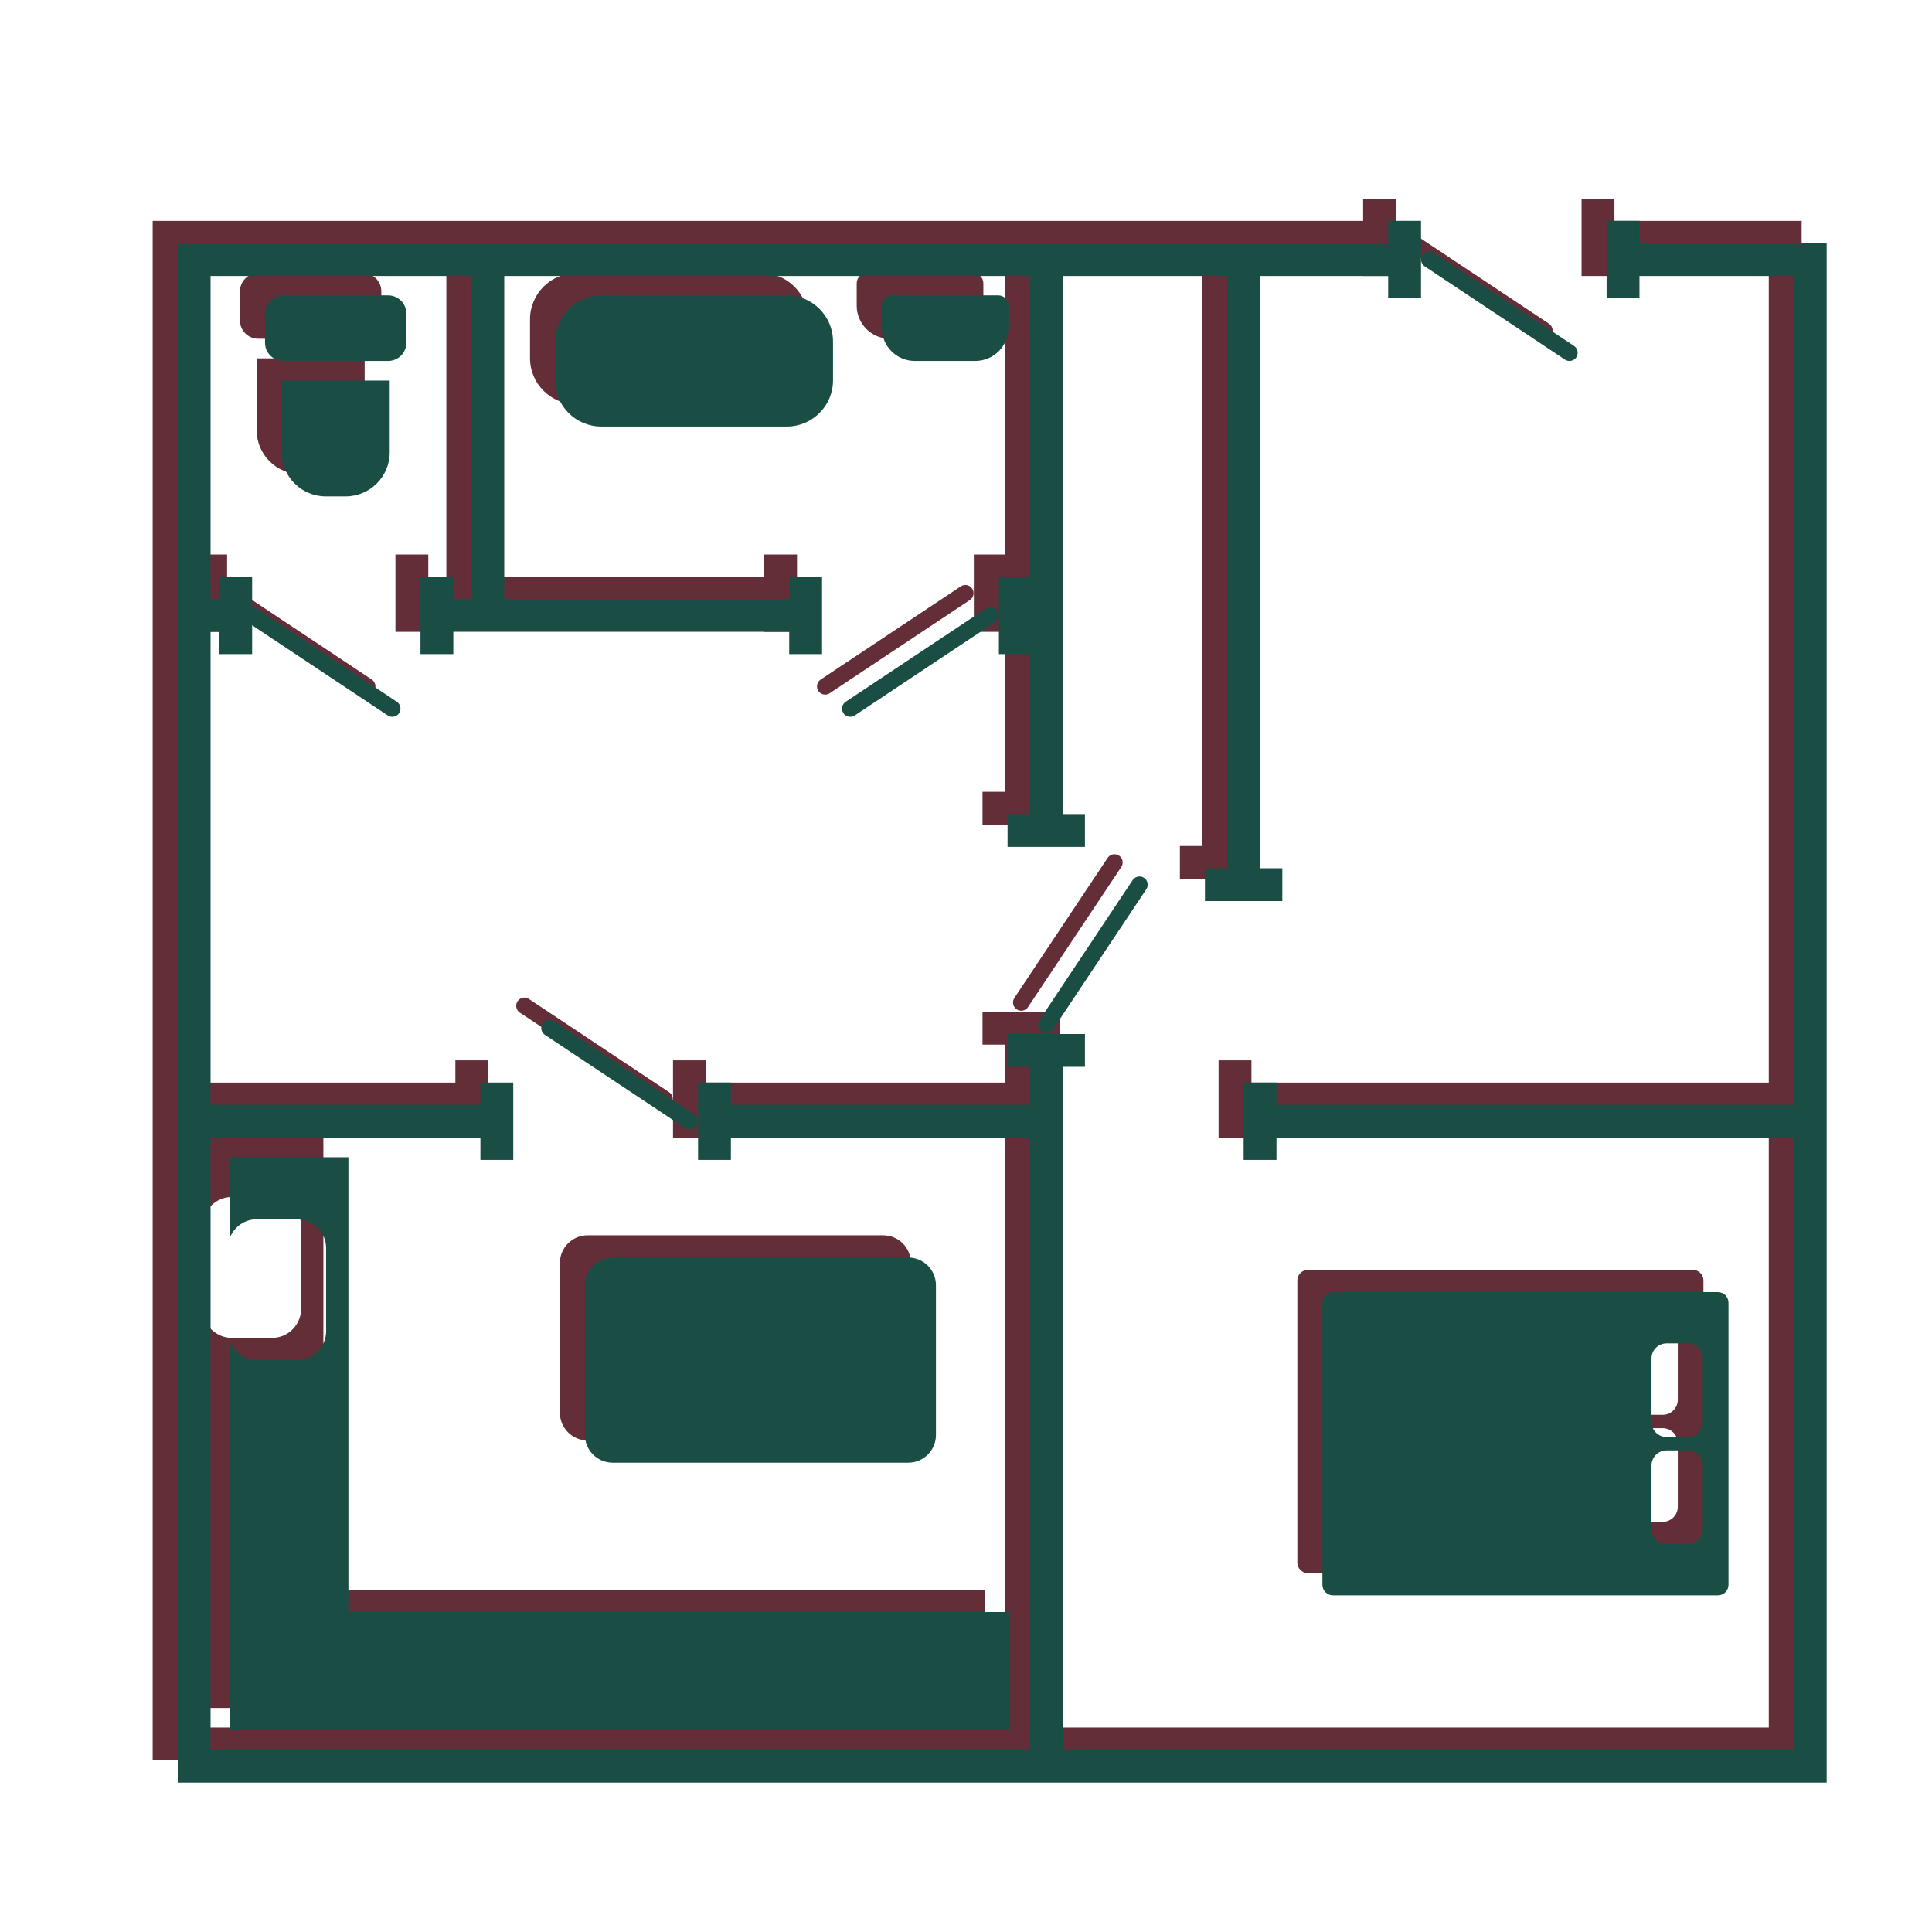 <?xml version="1.0" encoding="UTF-8"?>
<svg xmlns="http://www.w3.org/2000/svg" xmlns:xlink="http://www.w3.org/1999/xlink" width="810pt" height="810pt" viewBox="0 0 810 810" version="1.2">
<defs>
<clipPath id="clip1">
  <path d="M 64 83.25 L 755.426 83.25 L 755.426 738 L 64 738 Z M 64 83.25 "/>
</clipPath>
<clipPath id="clip2">
  <path d="M 74.426 92.566 L 765.926 92.566 L 765.926 747.316 L 74.426 747.316 Z M 74.426 92.566 "/>
</clipPath>
</defs>
<g id="surface1">
<g clip-path="url(#clip1)" clip-rule="nonzero">
<path style=" stroke:none;fill-rule:nonzero;fill:rgb(38.82%,18.039%,21.57%);fill-opacity:1;" d="M 676.852 92.621 L 676.852 83.289 L 663.078 83.289 L 663.078 115.715 L 676.852 115.715 L 676.852 106.383 L 741.566 106.383 L 741.566 453.875 L 524.672 453.875 L 524.672 444.547 L 510.898 444.547 L 510.898 476.977 L 524.672 476.977 L 524.672 467.641 L 741.566 467.641 L 741.566 724.301 L 435.027 724.301 L 435.027 437.953 L 444.367 437.953 L 444.367 424.191 L 411.922 424.191 L 411.922 437.953 L 421.258 437.953 L 421.258 453.875 L 295.93 453.875 L 295.93 444.547 L 282.16 444.547 L 282.16 476.977 L 295.93 476.977 L 295.93 467.641 L 421.258 467.641 L 421.258 724.301 L 77.785 724.301 L 77.785 467.641 L 190.918 467.641 L 190.918 476.977 L 204.691 476.977 L 204.691 444.547 L 190.918 444.547 L 190.918 453.875 L 77.785 453.875 L 77.785 255.574 L 81.434 255.574 L 81.434 264.902 L 95.207 264.902 L 95.207 252.816 L 99.34 255.574 L 152.055 290.625 C 152.648 291.023 153.309 291.203 153.953 291.203 C 155.07 291.203 156.172 290.668 156.836 289.676 C 157.883 288.09 157.457 285.961 155.871 284.898 L 111.762 255.574 L 97.105 245.828 C 96.527 245.43 95.852 245.25 95.207 245.25 L 95.207 232.477 L 81.434 232.477 L 81.434 241.809 L 77.785 241.809 L 77.785 106.383 L 187.133 106.383 L 187.133 241.809 L 179.559 241.809 L 179.559 232.477 L 165.789 232.477 L 165.789 264.902 L 179.559 264.902 L 179.559 255.574 L 320.379 255.574 L 320.379 264.902 L 334.152 264.902 L 334.152 232.477 L 320.379 232.477 L 320.379 241.809 L 200.906 241.809 L 200.906 106.383 L 421.258 106.383 L 421.258 232.477 L 408.285 232.477 L 408.285 264.902 L 421.258 264.902 L 421.258 331.98 L 411.922 331.98 L 411.922 345.746 L 444.367 345.746 L 444.367 331.98 L 435.027 331.98 L 435.027 106.383 L 504.012 106.383 L 504.012 354.703 L 494.676 354.703 L 494.676 368.469 L 527.121 368.469 L 527.121 354.703 L 517.785 354.703 L 517.785 106.383 L 571.496 106.383 L 571.496 115.715 L 585.27 115.715 L 585.27 83.289 L 571.496 83.289 L 571.496 92.621 L 64.012 92.621 L 64.012 738.066 L 755.34 738.066 L 755.34 92.621 L 676.852 92.621 "/>
</g>
<path style=" stroke:none;fill-rule:nonzero;fill:rgb(38.82%,18.039%,21.57%);fill-opacity:1;" d="M 586.84 102.363 L 592.883 106.383 L 645.586 141.434 C 646.18 141.836 646.844 142.016 647.504 142.016 C 648.605 142.016 649.707 141.477 650.367 140.484 C 651.414 138.902 650.988 136.77 649.406 135.711 L 605.305 106.383 L 590.652 96.637 C 589.07 95.594 586.922 96.02 585.875 97.602 C 585.488 98.184 585.293 98.84 585.293 99.504 C 585.293 100.613 585.832 101.703 586.84 102.363 "/>
<path style=" stroke:none;fill-rule:nonzero;fill:rgb(38.82%,18.039%,21.57%);fill-opacity:1;" d="M 464.375 359.684 L 435.027 403.754 L 425.277 418.398 C 424.223 419.98 424.66 422.113 426.242 423.172 C 426.82 423.562 427.48 423.75 428.145 423.75 C 429.258 423.75 430.348 423.215 431.008 422.211 L 435.027 416.168 L 470.105 363.5 C 471.164 361.918 470.738 359.77 469.156 358.723 C 467.57 357.676 465.438 358.102 464.375 359.684 "/>
<path style=" stroke:none;fill-rule:nonzero;fill:rgb(38.82%,18.039%,21.57%);fill-opacity:1;" d="M 402.828 245.828 L 388.176 255.574 L 344.066 284.898 C 342.48 285.961 342.055 288.09 343.102 289.676 C 343.762 290.668 344.863 291.203 345.98 291.203 C 346.625 291.203 347.289 291.023 347.879 290.625 L 400.582 255.574 L 406.633 251.555 C 407.637 250.891 408.172 249.789 408.172 248.676 C 408.172 248.027 407.98 247.367 407.598 246.789 C 406.551 245.195 404.402 244.766 402.828 245.828 "/>
<path style=" stroke:none;fill-rule:nonzero;fill:rgb(38.82%,18.039%,21.57%);fill-opacity:1;" d="M 280.523 457.895 L 274.477 453.875 L 221.77 418.824 C 220.188 417.762 218.051 418.191 216.992 419.773 C 215.945 421.359 216.375 423.492 217.957 424.551 L 262.051 453.875 L 276.707 463.621 C 277.297 464.008 277.961 464.203 278.621 464.203 C 279.738 464.203 280.824 463.66 281.484 462.66 C 281.871 462.078 282.066 461.422 282.066 460.762 C 282.066 459.645 281.527 458.559 280.523 457.895 "/>
<path style=" stroke:none;fill-rule:nonzero;fill:rgb(38.82%,18.039%,21.57%);fill-opacity:1;" d="M 681.902 605.09 C 681.902 601.602 684.73 598.777 688.219 598.777 L 697.102 598.777 C 700.594 598.777 703.418 601.602 703.418 605.09 L 703.418 631.734 C 703.418 635.215 700.594 638.043 697.102 638.043 L 688.219 638.043 C 684.73 638.043 681.902 635.215 681.902 631.734 Z M 681.902 560.215 C 681.902 556.73 684.73 553.902 688.219 553.902 L 697.102 553.902 C 700.594 553.902 703.418 556.73 703.418 560.215 L 703.418 586.855 C 703.418 590.344 700.594 593.168 697.102 593.168 L 688.219 593.168 C 684.73 593.168 681.902 590.344 681.902 586.855 Z M 709.734 659.543 C 712.188 659.543 714.176 657.555 714.176 655.105 L 714.176 536.84 C 714.176 534.391 712.188 532.402 709.734 532.402 L 548.363 532.402 C 545.906 532.402 543.918 534.391 543.918 536.84 L 543.918 655.105 C 543.918 657.555 545.906 659.543 548.363 659.543 L 709.734 659.543 "/>
<path style=" stroke:none;fill-rule:nonzero;fill:rgb(38.82%,18.039%,21.57%);fill-opacity:1;" d="M 241.574 114.52 C 230.883 114.52 222.211 123.184 222.211 133.867 L 222.211 150.16 C 222.211 160.844 230.883 169.508 241.574 169.508 L 319.391 169.508 C 330.082 169.508 338.746 160.844 338.746 150.16 L 338.746 133.867 C 338.746 123.184 330.082 114.52 319.391 114.52 L 241.574 114.52 "/>
<path style=" stroke:none;fill-rule:nonzero;fill:rgb(38.82%,18.039%,21.57%);fill-opacity:1;" d="M 412.277 128.129 L 412.277 118.738 C 412.277 116.41 410.391 114.52 408.059 114.52 L 363.398 114.52 C 361.066 114.52 359.176 116.41 359.176 118.738 L 359.176 128.129 C 359.176 135.797 365.398 142.016 373.07 142.016 L 398.387 142.016 C 406.059 142.016 412.277 135.797 412.277 128.129 "/>
<path style=" stroke:none;fill-rule:nonzero;fill:rgb(38.82%,18.039%,21.57%);fill-opacity:1;" d="M 159.867 134.387 L 159.867 122.152 C 159.867 117.938 156.445 114.52 152.23 114.52 L 108.242 114.52 C 104.023 114.52 100.609 117.938 100.609 122.152 L 100.609 134.387 C 100.609 138.598 104.023 142.016 108.242 142.016 L 152.23 142.016 C 156.445 142.016 159.867 138.598 159.867 134.387 "/>
<path style=" stroke:none;fill-rule:nonzero;fill:rgb(38.82%,18.039%,21.57%);fill-opacity:1;" d="M 370.289 517.91 L 246.348 517.91 C 239.938 517.91 234.742 523.105 234.742 529.512 L 234.742 592.316 C 234.742 598.723 239.938 603.918 246.348 603.918 L 370.289 603.918 C 376.699 603.918 381.902 598.723 381.902 592.316 L 381.902 529.512 C 381.902 523.105 376.699 517.91 370.289 517.91 "/>
<path style=" stroke:none;fill-rule:nonzero;fill:rgb(38.82%,18.039%,21.57%);fill-opacity:1;" d="M 114.062 560.918 L 97.219 560.918 C 92.184 560.918 87.863 557.855 86.016 553.492 L 86.016 716.078 L 413.027 716.078 L 413.027 666.551 L 135.574 666.551 L 135.574 475.867 L 86.016 475.867 L 86.016 509.277 C 87.863 504.914 92.184 501.855 97.219 501.855 L 114.062 501.855 C 120.777 501.855 126.223 507.293 126.223 514.008 L 126.223 548.762 C 126.223 555.473 120.777 560.918 114.062 560.918 "/>
<path style=" stroke:none;fill-rule:nonzero;fill:rgb(38.82%,18.039%,21.57%);fill-opacity:1;" d="M 108.242 150.242 C 108.023 150.242 107.809 150.219 107.594 150.207 L 107.594 180.332 C 107.594 190.531 115.863 198.793 126.066 198.793 L 134.41 198.793 C 144.609 198.793 152.883 190.531 152.883 180.332 L 152.883 150.207 C 152.668 150.219 152.453 150.242 152.23 150.242 L 108.242 150.242 "/>
<g clip-path="url(#clip2)" clip-rule="nonzero">
<path style=" stroke:none;fill-rule:nonzero;fill:rgb(10.199%,30.589%,27.06%);fill-opacity:1;" d="M 687.352 101.938 L 687.352 92.609 L 673.578 92.609 L 673.578 125.031 L 687.352 125.031 L 687.352 115.703 L 752.066 115.703 L 752.066 463.195 L 535.172 463.195 L 535.172 453.863 L 521.398 453.863 L 521.398 486.293 L 535.172 486.293 L 535.172 476.957 L 752.066 476.957 L 752.066 733.621 L 445.527 733.621 L 445.527 447.273 L 454.867 447.273 L 454.867 433.508 L 422.422 433.508 L 422.422 447.273 L 431.758 447.273 L 431.758 463.195 L 306.43 463.195 L 306.43 453.863 L 292.66 453.863 L 292.66 486.293 L 306.43 486.293 L 306.43 476.957 L 431.758 476.957 L 431.758 733.621 L 88.285 733.621 L 88.285 476.957 L 201.418 476.957 L 201.418 486.293 L 215.191 486.293 L 215.191 453.863 L 201.418 453.863 L 201.418 463.195 L 88.285 463.195 L 88.285 264.891 L 91.934 264.891 L 91.934 274.223 L 105.707 274.223 L 105.707 262.133 L 109.84 264.891 L 162.555 299.945 C 163.148 300.34 163.809 300.52 164.453 300.52 C 165.57 300.52 166.672 299.984 167.336 298.992 C 168.383 297.41 167.957 295.277 166.371 294.215 L 122.262 264.891 L 107.605 255.148 C 107.027 254.746 106.352 254.566 105.707 254.566 L 105.707 241.797 L 91.934 241.797 L 91.934 251.129 L 88.285 251.129 L 88.285 115.703 L 197.633 115.703 L 197.633 251.129 L 190.059 251.129 L 190.059 241.797 L 176.289 241.797 L 176.289 274.223 L 190.059 274.223 L 190.059 264.891 L 330.879 264.891 L 330.879 274.223 L 344.652 274.223 L 344.652 241.797 L 330.879 241.797 L 330.879 251.129 L 211.406 251.129 L 211.406 115.703 L 431.758 115.703 L 431.758 241.797 L 418.785 241.797 L 418.785 274.223 L 431.758 274.223 L 431.758 341.301 L 422.422 341.301 L 422.422 355.062 L 454.867 355.062 L 454.867 341.301 L 445.527 341.301 L 445.527 115.703 L 514.512 115.703 L 514.512 364.023 L 505.176 364.023 L 505.176 377.785 L 537.621 377.785 L 537.621 364.023 L 528.285 364.023 L 528.285 115.703 L 581.996 115.703 L 581.996 125.031 L 595.77 125.031 L 595.77 92.609 L 581.996 92.609 L 581.996 101.938 L 74.512 101.938 L 74.512 747.383 L 765.84 747.383 L 765.84 101.938 L 687.352 101.938 "/>
</g>
<path style=" stroke:none;fill-rule:nonzero;fill:rgb(10.199%,30.589%,27.06%);fill-opacity:1;" d="M 597.34 111.684 L 603.383 115.703 L 656.086 150.754 C 656.68 151.152 657.344 151.332 658.004 151.332 C 659.105 151.332 660.207 150.793 660.867 149.805 C 661.914 148.223 661.488 146.086 659.906 145.027 L 615.805 115.703 L 601.152 105.953 C 599.57 104.91 597.422 105.336 596.375 106.918 C 595.988 107.5 595.793 108.156 595.793 108.82 C 595.793 109.934 596.332 111.02 597.34 111.684 "/>
<path style=" stroke:none;fill-rule:nonzero;fill:rgb(10.199%,30.589%,27.06%);fill-opacity:1;" d="M 474.875 369.004 L 445.527 413.074 L 435.777 427.715 C 434.723 429.297 435.16 431.434 436.742 432.492 C 437.32 432.879 437.98 433.066 438.645 433.066 C 439.758 433.066 440.848 432.531 441.508 431.531 L 445.527 425.488 L 480.605 372.816 C 481.664 371.234 481.238 369.09 479.656 368.043 C 478.07 366.996 475.938 367.422 474.875 369.004 "/>
<path style=" stroke:none;fill-rule:nonzero;fill:rgb(10.199%,30.589%,27.06%);fill-opacity:1;" d="M 413.328 255.148 L 398.676 264.891 L 354.566 294.215 C 352.98 295.277 352.555 297.41 353.602 298.992 C 354.262 299.984 355.363 300.52 356.48 300.52 C 357.125 300.52 357.789 300.34 358.379 299.945 L 411.082 264.891 L 417.133 260.871 C 418.137 260.207 418.672 259.109 418.672 257.992 C 418.672 257.348 418.48 256.684 418.098 256.105 C 417.051 254.512 414.902 254.082 413.328 255.148 "/>
<path style=" stroke:none;fill-rule:nonzero;fill:rgb(10.199%,30.589%,27.06%);fill-opacity:1;" d="M 291.023 467.215 L 284.977 463.195 L 232.27 428.141 C 230.688 427.082 228.551 427.512 227.492 429.094 C 226.445 430.676 226.875 432.809 228.457 433.867 L 272.551 463.195 L 287.207 472.938 C 287.797 473.328 288.461 473.52 289.121 473.52 C 290.238 473.52 291.324 472.98 291.984 471.977 C 292.371 471.398 292.566 470.738 292.566 470.082 C 292.566 468.965 292.027 467.875 291.023 467.215 "/>
<path style=" stroke:none;fill-rule:nonzero;fill:rgb(10.199%,30.589%,27.06%);fill-opacity:1;" d="M 692.402 614.406 C 692.402 610.918 695.23 608.094 698.719 608.094 L 707.602 608.094 C 711.094 608.094 713.918 610.918 713.918 614.406 L 713.918 641.051 C 713.918 644.535 711.094 647.359 707.602 647.359 L 698.719 647.359 C 695.23 647.359 692.402 644.535 692.402 641.051 Z M 692.402 569.531 C 692.402 566.047 695.23 563.223 698.719 563.223 L 707.602 563.223 C 711.094 563.223 713.918 566.047 713.918 569.531 L 713.918 596.176 C 713.918 599.664 711.094 602.488 707.602 602.488 L 698.719 602.488 C 695.23 602.488 692.402 599.664 692.402 596.176 Z M 720.234 668.859 C 722.688 668.859 724.676 666.871 724.676 664.422 L 724.676 546.16 C 724.676 543.711 722.688 541.719 720.234 541.719 L 558.863 541.719 C 556.406 541.719 554.418 543.711 554.418 546.16 L 554.418 664.422 C 554.418 666.871 556.406 668.859 558.863 668.859 L 720.234 668.859 "/>
<path style=" stroke:none;fill-rule:nonzero;fill:rgb(10.199%,30.589%,27.06%);fill-opacity:1;" d="M 252.074 123.84 C 241.383 123.84 232.711 132.5 232.711 143.184 L 232.711 159.477 C 232.711 170.164 241.383 178.828 252.074 178.828 L 329.891 178.828 C 340.582 178.828 349.246 170.164 349.246 159.477 L 349.246 143.184 C 349.246 132.5 340.582 123.84 329.891 123.84 L 252.074 123.84 "/>
<path style=" stroke:none;fill-rule:nonzero;fill:rgb(10.199%,30.589%,27.06%);fill-opacity:1;" d="M 422.777 137.445 L 422.777 128.055 C 422.777 125.727 420.891 123.84 418.559 123.84 L 373.898 123.84 C 371.566 123.84 369.676 125.727 369.676 128.055 L 369.676 137.445 C 369.676 145.113 375.898 151.332 383.57 151.332 L 408.887 151.332 C 416.559 151.332 422.777 145.113 422.777 137.445 "/>
<path style=" stroke:none;fill-rule:nonzero;fill:rgb(10.199%,30.589%,27.06%);fill-opacity:1;" d="M 170.367 143.703 L 170.367 131.469 C 170.367 127.254 166.945 123.84 162.73 123.84 L 118.742 123.84 C 114.523 123.84 111.109 127.254 111.109 131.469 L 111.109 143.703 C 111.109 147.914 114.523 151.332 118.742 151.332 L 162.73 151.332 C 166.945 151.332 170.367 147.914 170.367 143.703 "/>
<path style=" stroke:none;fill-rule:nonzero;fill:rgb(10.199%,30.589%,27.06%);fill-opacity:1;" d="M 380.789 527.227 L 256.848 527.227 C 250.438 527.227 245.242 532.426 245.242 538.832 L 245.242 601.633 C 245.242 608.039 250.438 613.238 256.848 613.238 L 380.789 613.238 C 387.199 613.238 392.402 608.039 392.402 601.633 L 392.402 538.832 C 392.402 532.426 387.199 527.227 380.789 527.227 "/>
<path style=" stroke:none;fill-rule:nonzero;fill:rgb(10.199%,30.589%,27.06%);fill-opacity:1;" d="M 124.562 570.234 L 107.719 570.234 C 102.684 570.234 98.363 567.172 96.516 562.809 L 96.516 725.395 L 423.527 725.395 L 423.527 675.867 L 146.074 675.867 L 146.074 485.184 L 96.516 485.184 L 96.516 518.594 C 98.363 514.234 102.684 511.176 107.719 511.176 L 124.562 511.176 C 131.277 511.176 136.723 516.613 136.723 523.328 L 136.723 558.078 C 136.723 564.793 131.277 570.234 124.562 570.234 "/>
<path style=" stroke:none;fill-rule:nonzero;fill:rgb(10.199%,30.589%,27.06%);fill-opacity:1;" d="M 118.742 159.559 C 118.523 159.559 118.309 159.535 118.094 159.523 L 118.094 189.648 C 118.094 199.848 126.363 208.113 136.566 208.113 L 144.91 208.113 C 155.109 208.113 163.383 199.848 163.383 189.648 L 163.383 159.523 C 163.168 159.535 162.953 159.559 162.73 159.559 L 118.742 159.559 "/>
</g>
</svg>
